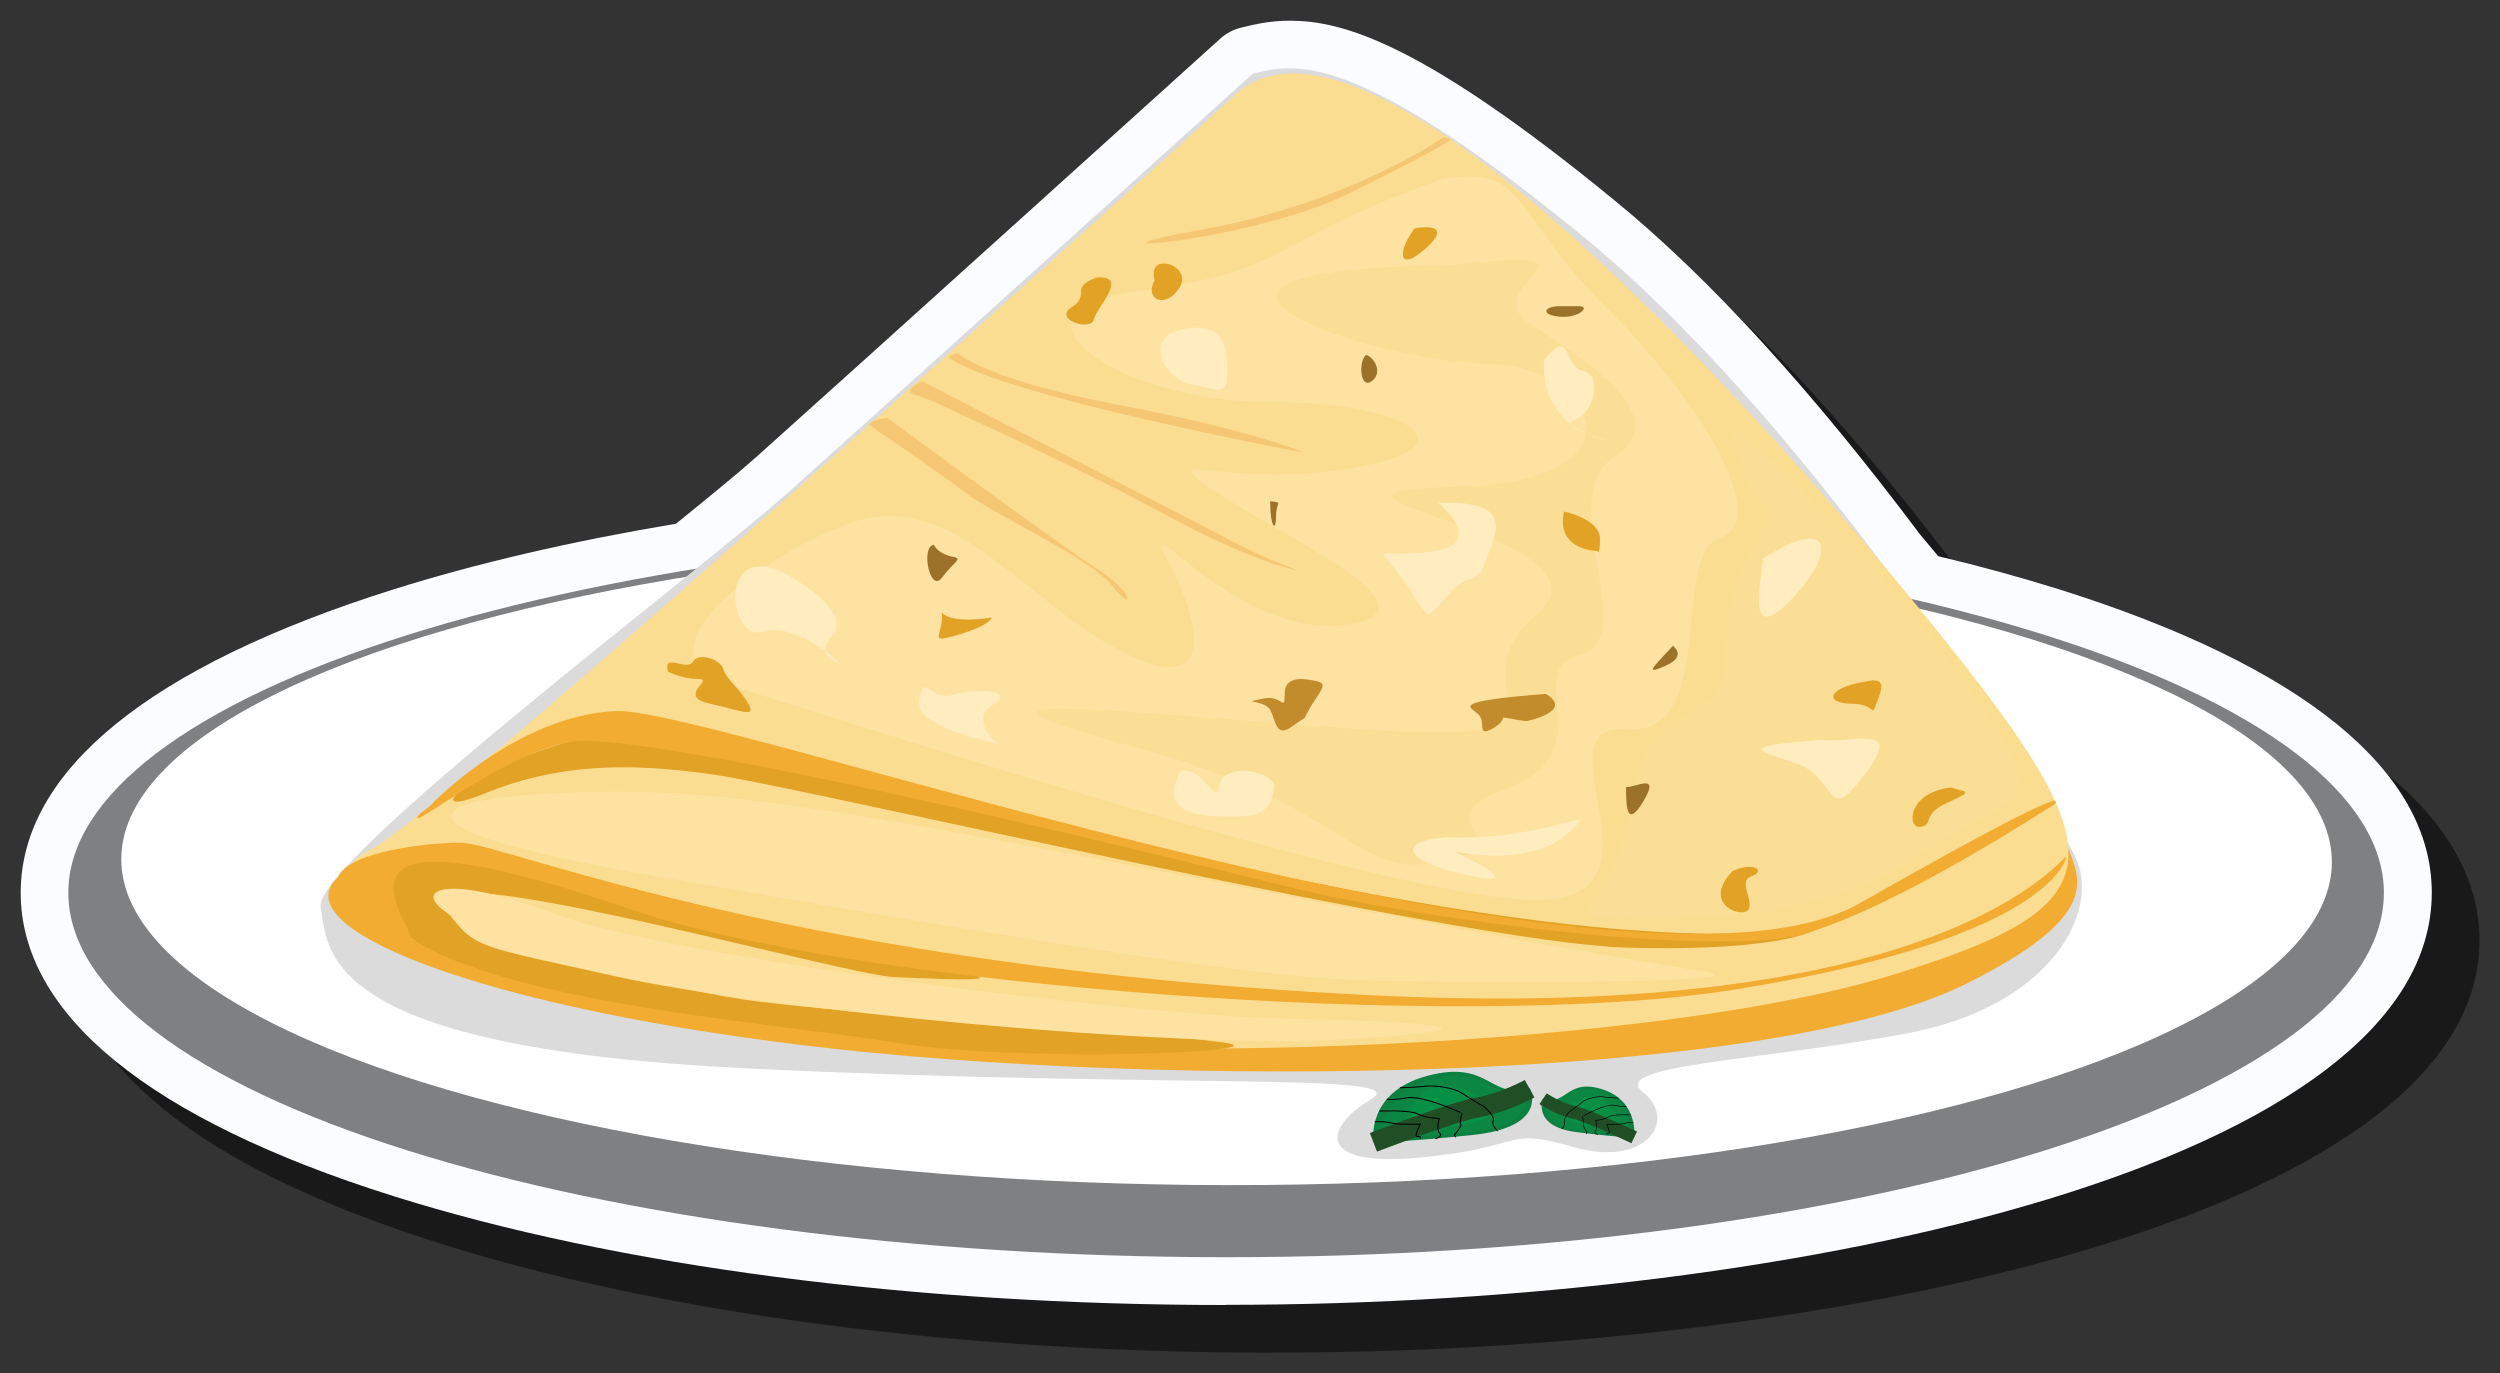 <?xml version="1.0" encoding="UTF-8"?><svg id="a" xmlns="http://www.w3.org/2000/svg" viewBox="0 0 262.01 143.93"><rect x="0" y="0" width="262.01" height="143.93" fill="#333333" stroke="none"/><defs><style>.b{fill:#050505;}.b,.c{opacity:.5;}.d{fill:#fff;}.e{fill:#e2a225;}.f{fill:#dbdbdb;}.g{fill:#fbdd91;}.h{fill:#0c8743;}.i{stroke-width:.07px;}.i,.j,.k,.l{fill:none;}.i,.l{stroke:#000;}.j{stroke-width:2.09px;}.j,.k{stroke:#204f26;}.m{fill:#069046;}.n{fill:#fbde95;}.k{stroke-width:1.36px;}.o{fill:#fde2a1;}.p{fill:#9c722a;}.q{fill:#fafcff;}.r{fill:#f1ac31;}.s{fill:#0b8040;}.t{fill:#f5c674;}.l{stroke-width:.11px;}.u{fill:#c28b2c;}.v{fill:#ffecbf;}</style></defs><path class="c" d="M133.51,141.77c-32.91,0-63.91-4.06-87.3-11.42-25.54-8.04-39.04-19.03-39.04-31.78s13.5-23.74,39.04-31.78c8.72-2.74,18.68-5.06,29.63-6.89,3.38-2.73,6.63-5.39,8.45-7.02,9.13-8.16,48.21-43.47,48.6-43.82,.62-.56,1.36-.95,2.17-1.15l.16-.04c1.2-.29,2.83-.69,4.95-.69,5.49,0,13.84,2.25,34.21,18.97,9.85,8.08,20.56,19.81,31.83,34.85,.65,.78,1.29,1.55,1.92,2.3,4.49,1.07,8.75,2.25,12.69,3.48,25.54,8.04,39.04,19.03,39.04,31.78,0,28.06-65.09,43.2-126.34,43.2Z"/><path class="q" d="M128.51,136.77c-32.91,0-63.91-4.06-87.3-11.42C15.67,117.31,2.17,106.31,2.17,93.56s13.5-23.74,39.04-31.78c8.72-2.74,18.68-5.06,29.63-6.89,3.38-2.73,6.63-5.39,8.45-7.02,9.13-8.16,48.21-43.47,48.6-43.82,.62-.56,1.36-.95,2.17-1.15l.16-.04c1.2-.29,2.83-.69,4.95-.69,5.49,0,13.84,2.25,34.21,18.97,9.85,8.08,20.56,19.81,31.83,34.85,.65,.78,1.29,1.55,1.92,2.3,4.49,1.07,8.75,2.25,12.69,3.48,25.54,8.04,39.04,19.03,39.04,31.78,0,28.06-65.09,43.2-126.34,43.2Z"/><g><path class="b" d="M249.84,93.56c0,21.1-54.33,38.2-121.34,38.2-32.18,0-63.04-4.03-85.8-11.19-22.76-7.16-35.54-16.88-35.54-27.01,0-10.13,12.78-19.85,35.54-27.01,22.76-7.16,53.62-11.19,85.8-11.19,32.18,0,63.04,4.03,85.8,11.19,22.76,7.16,35.54,16.88,35.54,27.01Z"/><ellipse class="d" cx="128.55" cy="90.19" rx="34.01" ry="115.84" transform="translate(38.18 218.62) rotate(-89.92)"/><path class="f" d="M131.24,7.76s-39.38,35.57-48.62,43.84c-9.24,8.26-49.82,38.81-49.02,43.48,.8,4.67,0,14.73,44.6,16.89,44.6,2.16,70.32,.36,65.49,3.23-4.82,2.87-6.03,7.19,5.22,6.11,11.25-1.08,8.44-3.23,16.07-1.08,7.63,2.16,10.85-2.87,7.23-5.75-3.62-2.87,11.65-3.23,27.32-6.11,15.67-2.87,20.49-12.94,18.08-18.33-2.41-5.39-26.92-44.92-51.43-65.04-24.51-20.12-30.54-18.33-34.96-17.25Z"/><path class="r" d="M125.95,13.38S45.18,86.67,36.91,90.96c-9.97,5.17,10.75,14.18,47.54,18.62,36.99,4.47,100.35,4.13,121.62-6.48,14.3-7.13,11.9-10.91,10.64-14.35-1.69-4.63-10.13-5.83-20.48-19.23C178.2,46.14,139.06-.5,125.95,13.38Z"/><path class="g" d="M129.15,10.23S47.31,84.7,38.78,89.08c-8.52,4.38,3.41,13.14,41.77,18.25,38.36,5.11,93.77,2.19,117.64-5.11,23.87-7.3,23.87-12.41,5.11-35.78C184.56,43.08,142.79-3.65,129.15,10.23Z"/><path class="e" d="M93.63,102.4c-5.65-.39-43.9-11.23-47.24-8.39-3.33,2.84,21.16,9.16,31.3,10.71,10.14,1.55,46.8,3.74,51.15,4.65,4.35,.9-21.88,2.07-35.21-.13-13.33-2.19-44.92-4.39-52.89-12.78-7.97-8.39,2.9-7.62,13.62-4.9,10.72,2.71,37.67,8.26,41.3,9.29,3.62,1.03,14.92,2.32-2.03,1.55Z"/><path class="e" d="M59.83,77.67c-10.69,2.94-16.33,8.45-9.1,5.51,7.22-2.94,14.45-3.46,24.56-1.92,10.11,1.54,77.88,17.54,95.07,18.05,17.19,.51,20.95-2.18,19.94-2.18s-12.43,3.2-48.69-3.84c-36.27-7.04-54.86-12.05-69.5-15.62-5.78-1.41-12.28,0-12.28,0Z"/><path class="r" d="M41.61,94.92c-1.74-5.16,2.32-7.23,24.92,.52,22.6,7.74,86.36,12.91,115.34,8.26,28.98-4.65,34.03-11.74,34.65-13.74,.61-2.01-9.43,17.16-71.11,14.42-61.68-2.74-92.62-16.06-97.13-16.06s-12.98,1.26-12.98,4.18c0,2.22,6.14,6.88,7.68,6.08,.49-.26-1.05-2.45-1.37-3.65Z"/><path class="r" d="M45.31,84.21s8.76-9.17,19.19-9.69c10.43-.52,106.36,33.82,130.41,20.14,15.56-8.85,19.56-10.63,20.41-10.74,.07,0,.08,.06,.1,.08,.05,.07,.06,.13,.05,.14-.05,.05-.18,.16-.23,.2-.31,.14-16.07,10.57-26.09,13.51-9.14,2.68-41.28-1.69-53.67-4.79-12.4-3.1-61.37-15.13-74.08-15.42-7.04-.16-19.33,10.21-17.46,7.73,.17-.23,.97-.69,1.38-1.15Z"/><path class="t" d="M151.29,14.38s-9.78,6.91-25.5,9.72c-15.72,2.81,5.24,1.3,15.72-3.89,10.48-5.19,10.59-5.61,10.59-5.61l-.8-.23Z"/><path class="t" d="M100.38,37.02s2.67,2.71,16.93,5.43c14.25,2.71,19.3,4.98,19.3,4.98,0,0-31.51-5.88-37.18-9.96,0,0-.19-.18,.95-.45Z"/><path class="t" d="M96.67,39.98s28.94,14.87,32.71,16.87c3.77,2,6.77,2.96,6.77,2.96,0,0-4.57-.71-13.92-5.82-9.35-5.1-22.99-11.21-24.51-11.95-1.52-.73-3.86-.77-1.06-2.07Z"/><path class="t" d="M93,43.8s17.94,13.24,21.97,15.82c4.04,2.59,3.94,4.78,1.6,1.79-2.35-2.99-12.11-7.26-15.5-9.85-3.38-2.59-10.05-7.07-10.05-7.07,0,0,.28-.5,1.97-.7Z"/><path class="o" d="M151.15,18.76c-19.26,6.94-15.16,9.49-31.56,11.68-16.39,2.19-2.05,11.68,13.11,11.68s22.13,4.75,9.02,6.94c-13.11,2.19-20.9-2.19-14.75,2.19,6.15,4.38,25.41,12.78,13.93,14.24-11.48,1.46-22.13-13.51-18.44-6.57,3.69,6.94,4.92,14.6-5.33,9.13-10.25-5.48-17.62-17.16-28.28-13.14-10.66,4.02-22.13,13.87-12.7,16.79,9.43,2.92,68.85,22.27,84.43,22.63,15.57,.37,0-18.62,9.84-17.89,9.84,.73,4.51-18.25,9.84-20.08,5.33-1.83-1.64-13.87-11.89-24.1-10.25-10.22-8.2-14.97-17.21-13.51Z"/><path class="n" d="M181.58,44.84c2.32,12.39,6.38,5.16,1.74,13.42-4.64,8.26,0,12.65-5.51,16.01-5.51,3.36-5.8,4.39-7.24,11.87-1.45,7.49-6.96,10.07-2.03,10.07s21.16,1.03,31.88-6.2c10.72-7.23,15.07-4.65,6.96-16.52-8.11-11.87-23.47-27.88-25.79-28.65Z"/><path class="o" d="M177.38,101.63c-45.08-7.3-88.93-18.25-109.84-18.62-20.9-.37-32.79,2.92,.82,8.76,33.61,5.84,62.29,10.59,73.77,10.95,11.48,.37,47.13,.37,35.25-1.1Z"/><path class="o" d="M47.06,95.79c2.87,3.65,2.87,3.29,17.62,6.57,14.75,3.29,58.2,7.67,76.23,6.57,18.03-1.1,9.84-1.83-6.56-2.19-16.39-.37-64.75-6.57-76.23-10.95-11.48-4.38-15.16-2.56-11.07,0Z"/><path class="n" d="M151.74,27.8c-37.09,.52-6.96,10.33,4.06,10.33s17.97,12.39-3.48,12.91c-21.44,.52,18.55,5.16,8.69,13.42-9.85,8.26,8.69,13.94-19.71,11.87-28.4-2.07-44.63-4.13-22.02,2.07,22.6,6.2,22.6,13.94,31.88,11.87,9.27-2.07-2.9-4.13,6.96-7.74,9.85-3.61,1.16-12.39,7.53-13.94,6.38-1.55-2.9-16.52,3.48-20.65,6.38-4.13-2.32-9.81-8.69-13.94-6.38-4.13,10.43-8.26-8.69-6.2Z"/><path class="v" d="M190.91,77.54c-9.43,.73-6.56,1.1-2.46,2.56,4.1,1.46,2.87,6.57,6.97,1.1,4.1-5.48-.82-3.29-4.51-3.65Z"/><path class="v" d="M184.76,58.56c0,1.46-2.05,9.49,2.87,4.38,4.92-5.11,4.51-9.13-2.87-4.38Z"/><path class="v" d="M83.94,61.11s5.33,3.29,3.28,5.48c-2.05,2.19,.82,2.92,.82,2.92,0,0-4.51-4.38-8.2-3.29-3.69,1.1-4.92-11.32,4.1-5.11Z"/><path class="v" d="M96.24,73.52c0,2.92,8.2,4.38,8.2,4.38,0,0-2.87-2.56-.41-4.02,2.46-1.46-1.23-1.83-4.1-1.1-2.87,.73-2.87-2.56-3.69,.73Z"/><path class="v" d="M123.7,80.83c-2.46,4.75,2.46,4.75,5.74,4.75s3.69-1.1,4.1-2.92c.41-1.83-5.33-2.92-5.74-.37-.41,2.56-1.64-2.19-4.1-1.46Z"/><path class="v" d="M151.56,87.76c11.07,.37,16.8-4.02,12.7-.37-4.1,3.65-11.89,1.83-11.89,1.83,0,0,8.61,4.02,1.64,2.56-6.97-1.46-7.79-3.65-2.46-4.02Z"/><path class="v" d="M161.81,37.75c-.41,7.3,6.56,8.4,6.56,8.4,0,0-5.33-1.46-3.28-2.19,2.05-.73,2.87-4.75,.82-5.11-2.05-.37-1.23-4.75-4.1-1.1Z"/><path class="v" d="M150.74,52.71s5.33,4.38-.82,5.11c-6.15,.73-5.74-1.1-2.87,2.92,2.87,4.02,2.05,4.75,4.51,1.83,2.46-2.92,3.28-1.1,4.1-3.65,.82-2.56,3.69-6.57-4.92-6.21Z"/><path class="v" d="M122.88,34.83c-2.87,1.46-.41,5.11,2.05,5.48,2.46,.37,3.69,1.46,3.69-1.1s0-6.21-5.74-4.38Z"/><path class="e" d="M148.26,23.93c-1.74,2.32-1.74,4.39,.58,2.58,2.32-1.81,2.61-3.1-.58-2.58Z"/><path class="e" d="M114.93,29.09c-2.9,1.03-.58,1.81-2.61,3.1-2.03,1.29,2.03,2.58,2.32,1.29,.29-1.29,3.77-4.65,.29-4.39Z"/><path class="e" d="M121.02,29.35c-1.16,2.07,1.16,3.1,2.61,.77,1.45-2.32-3.48-3.87-2.61-.77Z"/><path class="e" d="M163.91,53.61c-.87,4.13,3.48,4.13,3.48,4.13,0,0,.29,.77,.29-1.29s-3.77-2.84-3.77-2.84Z"/><path class="e" d="M181.58,91.3c-3.48,3.61,1.45,5.16,1.74,3.87,.29-1.29-1.16-2.84,.29-3.36,1.45-.52,.29-1.55-2.03-.52Z"/><path class="e" d="M98.7,64.2c.29,2.32-1.74,3.36,1.74,2.32,3.48-1.03,3.48-1.81,3.48-1.81,0,0-4.06,.77-5.22-.52Z"/><path class="e" d="M70.01,70.39s1.45,.77,3.19,.77-2.32,1.81,1.16,2.58c3.48,.77,4.93,1.55,4.06,0-.87-1.55-2.32-2.58-2.61-3.61-.29-1.03-2.61-1.81-3.19-.77-.58,1.03-3.19-1.03-2.61,1.03Z"/><path class="u" d="M162.02,72.72c-9.74,.77-8.15,1.29-7.16,2.07,.99,.77-.2,2.58,1.59,1.55,1.79-1.03,.4-1.29,1.79-1.03,1.39,.26,1.79,.26,1.79,.26,0,0,4.97-1.03,1.99-2.84Z"/><path class="e" d="M195.49,71.43c-4.35,.77-4.06,2.32-1.45,2.32s2.03,1.55,2.61,0c.58-1.55,1.16-2.84-1.16-2.32Z"/><path class="e" d="M204.48,82.53c-4.64,.52-4.64,4.39-3.19,4.13,1.45-.26,0-1.29,2.9-2.58,2.9-1.29,1.74-1.03,.29-1.55Z"/><path class="u" d="M132.32,73.23c-2.61,.52,.29,0,.87,1.29,.58,1.29,.58,2.84,2.32,1.55,1.74-1.29,.87-.26,1.74-1.81,.87-1.55,2.03-2.58,.87-2.84-1.16-.26-3.48-.77-3.48,1.29s-.29,0-2.32,.52Z"/><path class="p" d="M143.16,37.2c-.82,.73-.61,3.65,.61,2.74,1.23-.91,.2-2.56-.61-2.74Z"/><path class="p" d="M133.12,52.53c0,2.74,.61,3.29,.61,1.64s.82-1.46-.61-1.64Z"/><path class="p" d="M97.88,57.09c-1.43,.18-.41,5.11,.82,3.47,1.23-1.64,2.25-2.01,1.23-2.19-1.02-.18-1.84-.73-2.05-1.28Z"/><path class="p" d="M175.33,67.68c-1.84,2.01-2.87,2.92-1.43,2.37,1.43-.55,2.66-1.28,1.43-2.37Z"/><path class="p" d="M170.42,82.47c0,1.83,0,4.56,1.84,1.46,1.84-3.1-1.02-1.28-1.84-1.46Z"/><path class="p" d="M163.45,32.09c-1.64,0-2.05,.91,0,1.1,2.05,.18,3.28-1.1,2.05-1.1h-2.05Z"/><path class="s" d="M160.34,114.07s2.07,4.04-6,4.88c-8.07,.83-10.39,.76-10.39,.76,0,0-.88-5.22,5.65-6.96,6.53-1.73,6.43,2.51,10.74,1.32Z"/><path class="h" d="M159.63,114.27s1.84,3.6-5.34,4.35c-7.19,.74-9.26,.68-9.26,.68,0,0-.78-4.65,5.03-6.2,5.81-1.54,5.73,2.24,9.57,1.18Z"/><path class="m" d="M158.64,115.35c-.21,.69-.81,1.03-3.72,2.15-2.92,1.12-4.78-.21-7.98,.64-3.21,.85,.62-.19,.69-1.27,.06-1.08,2.04-3.92,5.32-2.85,3.29,1.07,3.76,1.93,5.7,1.33Z"/><path class="j" d="M160.31,114.1s-2.65,1.47-5.35,1.94c-2.7,.47-11.02,3.68-11.02,3.68"/><path class="l" d="M144.08,117.58s.73-.11,1.64,.1c.9,.22,3.14,.13,3.14,.13,0,0-.75,1.39-.3,1.31,.45-.07,.27,.22,.27,.22"/><path class="l" d="M144.57,116.45s3.04-.16,4.01,.3c.98,.46,2.25,.47,2.25,.47,0,0-.33,1.21,.05,1.54,.38,.32-.43,.58-.43,.58"/><path class="l" d="M153.05,116.59s-3.94-1.82-5.61-1.53c-1.67,.29-2.1,.14-2.1,.14"/><path class="l" d="M153.23,116.68s-.29,.93-.14,1.13c.15,.19-.67,1.15-.67,1.15l.16,.23"/><path class="l" d="M146.72,114s1.84-.05,2.69-.16c.85-.12,2.97,.16,3.76,.7s2.32,1.41,2.32,1.41c0,0,1.2,.97,1,1.49-.2,.52,.47,1.08,.47,1.08"/><path class="s" d="M161.71,115.13s-1.21,2.92,3.5,3.52c4.7,.6,6.06,.55,6.06,.55,0,0,.51-3.77-3.29-5.02-3.81-1.25-3.75,1.81-6.26,.95Z"/><path class="h" d="M162.12,115.27s-1.07,2.6,3.11,3.14c4.19,.54,5.4,.49,5.4,.49,0,0,.46-3.36-2.93-4.47-3.39-1.11-3.34,1.61-5.58,.85Z"/><path class="m" d="M162.7,116.05c.12,.5,.47,.74,2.17,1.55,1.7,.81,2.78-.15,4.65,.46,1.87,.61-.36-.13-.4-.91-.04-.78-1.19-2.83-3.1-2.06-1.92,.77-2.19,1.39-3.32,.96Z"/><path class="k" d="M161.72,115.15s1.55,1.06,3.12,1.4c1.57,.34,6.43,2.65,6.43,2.65"/><path class="i" d="M171.18,117.67s-.43-.08-.95,.07c-.53,.16-1.83,.09-1.83,.09,0,0,.44,1,.17,.95-.26-.05-.16,.16-.16,.16"/><path class="i" d="M170.9,116.85s-1.77-.12-2.34,.22c-.57,.33-1.31,.34-1.31,.34,0,0,.19,.88-.03,1.11-.22,.23,.25,.42,.25,.42"/><path class="i" d="M165.96,116.95s2.3-1.31,3.27-1.11c.97,.21,1.22,.1,1.22,.1"/><path class="i" d="M165.85,117.02s.17,.67,.08,.81c-.09,.14,.39,.83,.39,.83l-.09,.17"/><path class="i" d="M169.65,115.08s-1.07-.03-1.57-.12c-.49-.09-1.73,.12-2.19,.5-.46,.39-1.35,1.01-1.35,1.01,0,0-.7,.7-.58,1.07,.12,.37-.27,.78-.27,.78"/></g></svg>